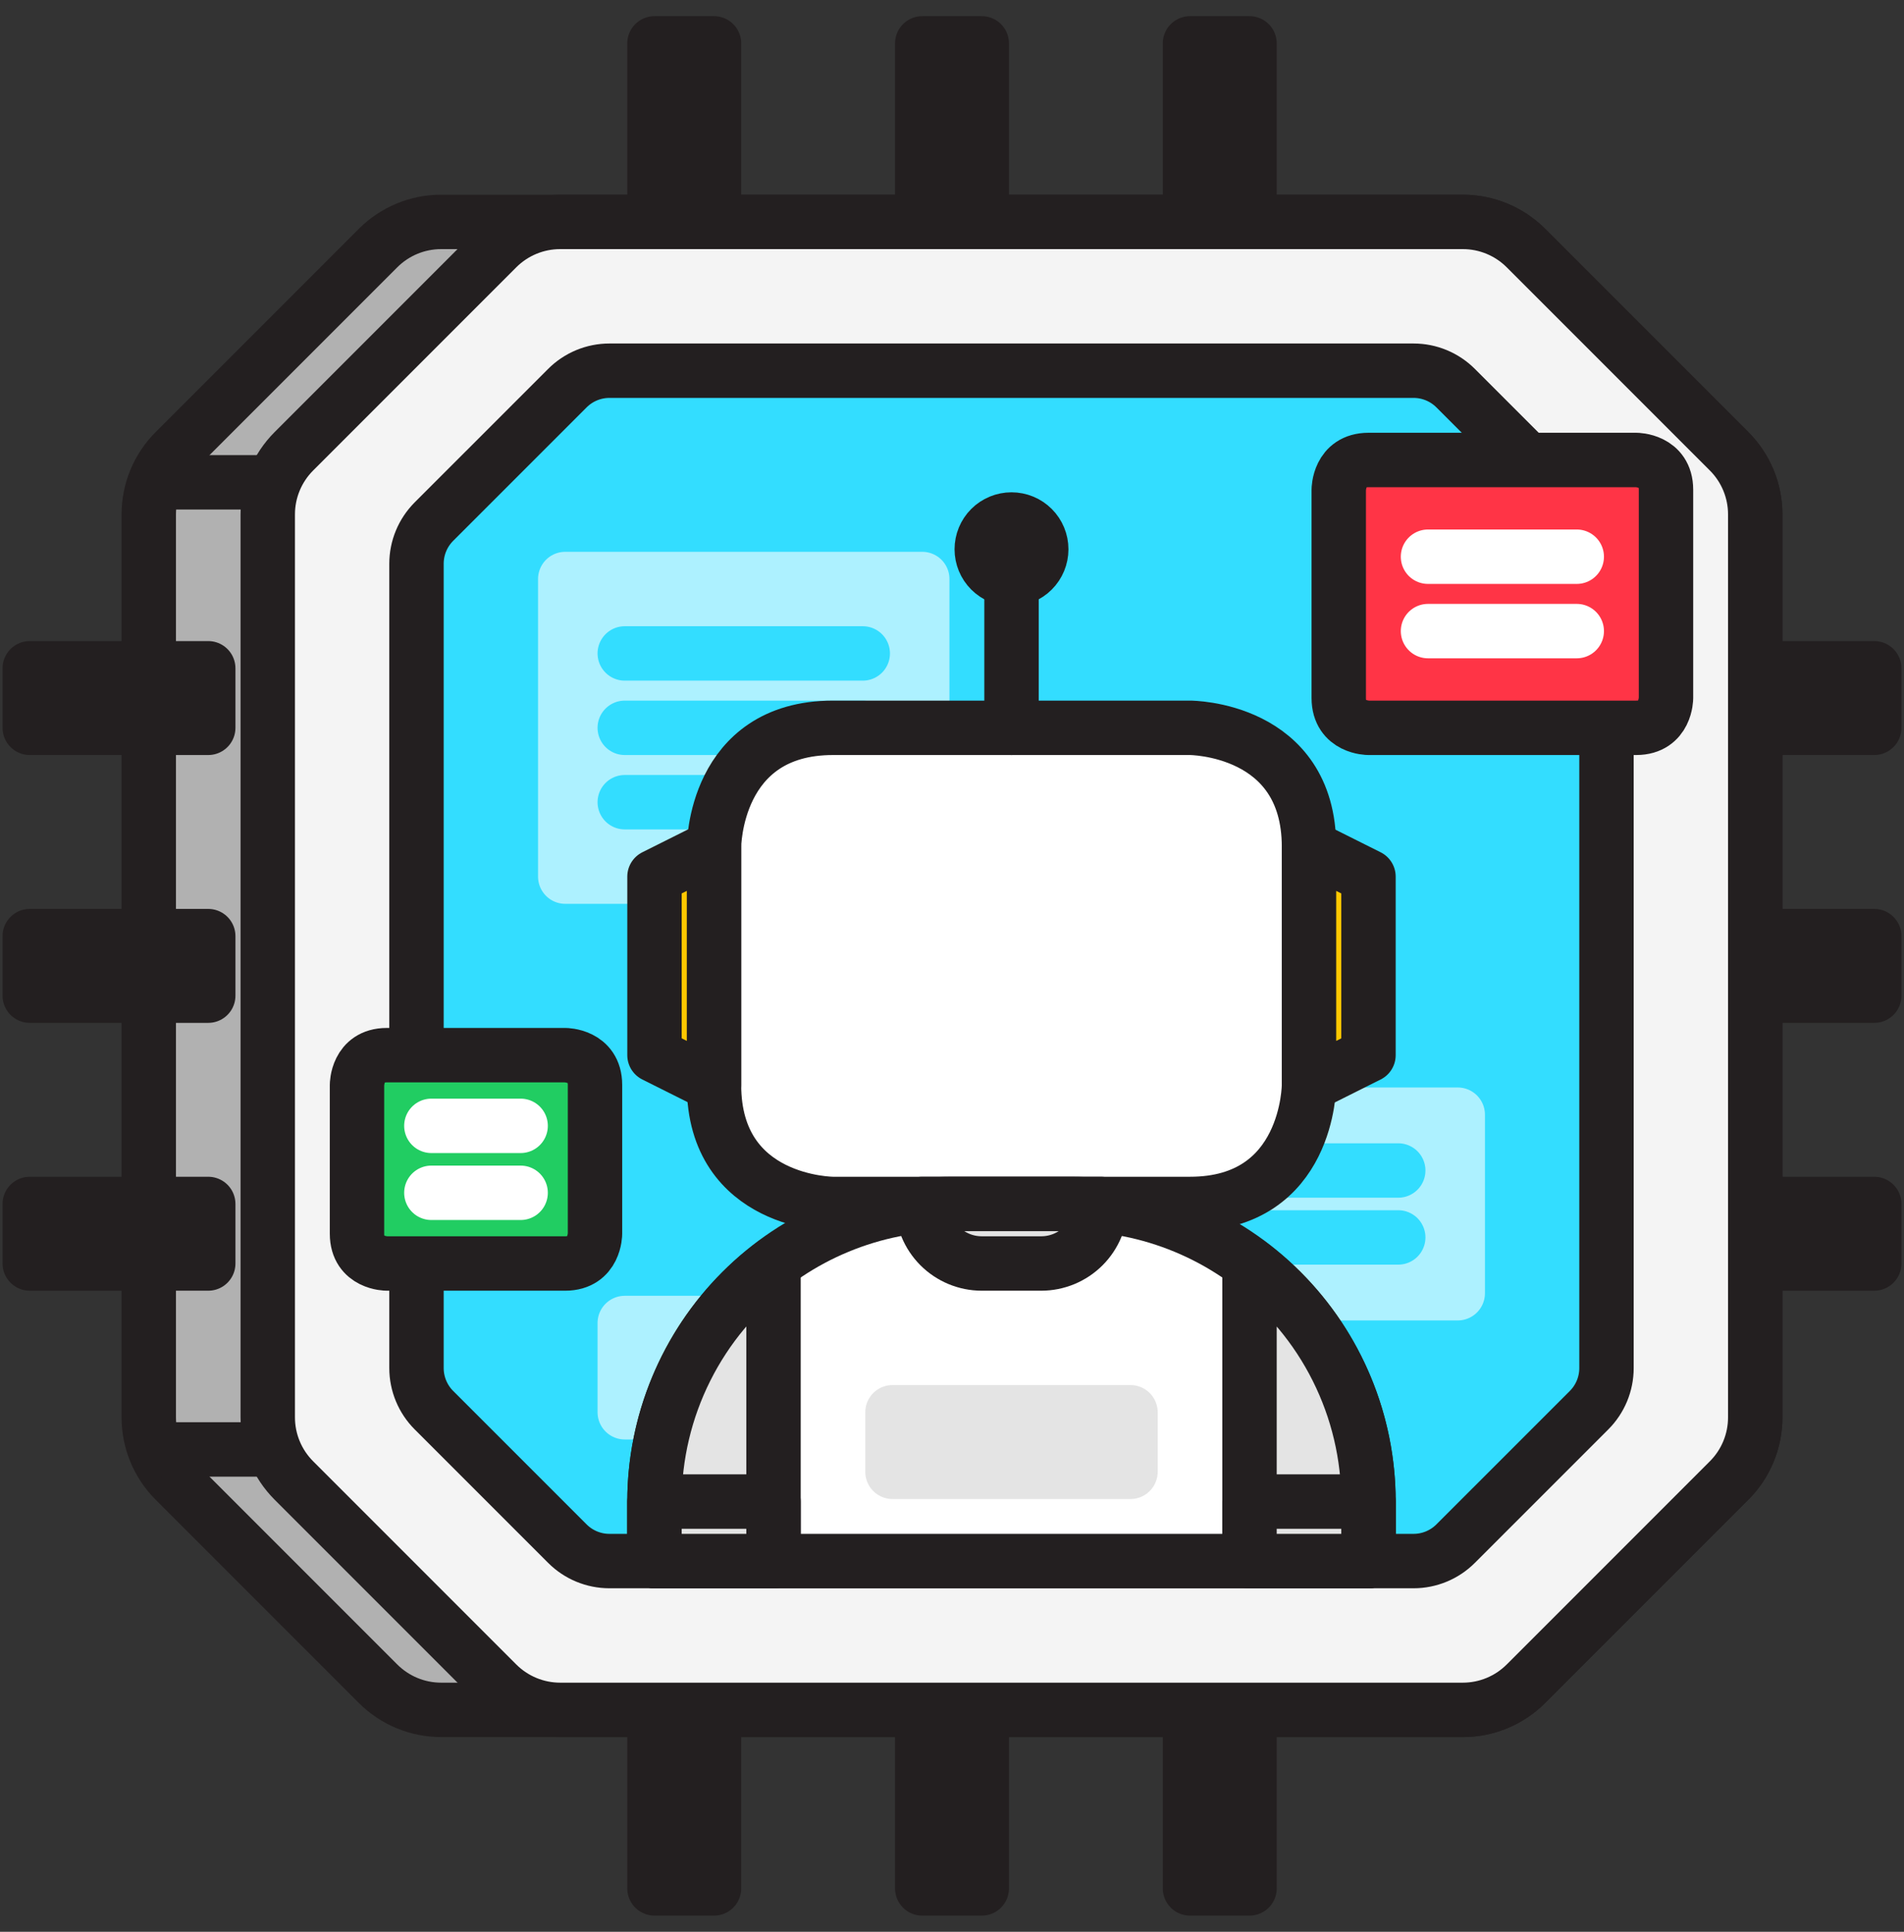 <svg xmlns="http://www.w3.org/2000/svg" width="70" height="71" viewBox="0 0 70 71" fill="none">
  <rect x="0" y="0" width="70" height="71" fill="#333333" stroke="none"/>
  <g clip-path="url(#clip0_33_415)">
    <path d="M16.219 62.844C15.348 62.844 14.514 62.498 13.899 61.883L6.43 54.414C5.814 53.799 5.469 52.964 5.469 52.094V18.906C5.469 18.036 5.814 17.201 6.43 16.586L13.899 9.117C14.514 8.502 15.348 8.156 16.219 8.156H53.781C54.651 8.156 55.486 8.502 56.101 9.117L63.57 16.586C64.186 17.201 64.531 18.036 64.531 18.906V52.094C64.531 52.964 64.186 53.799 63.57 54.414L56.101 61.883C55.486 62.498 54.651 62.844 53.781 62.844H16.219Z" fill="#B1B1B1" stroke="#231F20" stroke-width="2" stroke-linecap="round" stroke-linejoin="round"/>
    <path d="M6.016 17.727H9.844" stroke="#231F20" stroke-width="2" stroke-linecap="round" stroke-linejoin="round"/>
    <path d="M6.016 53.273H9.844" stroke="#231F20" stroke-width="2" stroke-linecap="round" stroke-linejoin="round"/>
    <path d="M62.344 34.406H68.906V36.594H62.344V34.406Z" fill="#231F20" stroke="#231F20" stroke-width="2" stroke-linecap="round" stroke-linejoin="round"/>
    <path d="M62.344 24.562H68.906V26.75H62.344V24.562Z" fill="#231F20" stroke="#231F20" stroke-width="2" stroke-linecap="round" stroke-linejoin="round"/>
    <path d="M62.344 44.25H68.906V46.438H62.344V44.25Z" fill="#231F20" stroke="#231F20" stroke-width="2" stroke-linecap="round" stroke-linejoin="round"/>
    <path d="M1.094 34.406H7.656V36.594H1.094V34.406Z" fill="#231F20" stroke="#231F20" stroke-width="2" stroke-linecap="round" stroke-linejoin="round"/>
    <path d="M1.094 24.562H7.656V26.75H1.094V24.562Z" fill="#231F20" stroke="#231F20" stroke-width="2" stroke-linecap="round" stroke-linejoin="round"/>
    <path d="M1.094 44.25H7.656V46.438H1.094V44.25Z" fill="#231F20" stroke="#231F20" stroke-width="2" stroke-linecap="round" stroke-linejoin="round"/>
    <path d="M36.094 1.594V8.156H33.906V1.594L36.094 1.594Z" fill="#231F20" stroke="#231F20" stroke-width="2" stroke-linecap="round" stroke-linejoin="round"/>
    <path d="M45.938 1.594V8.156H43.75V1.594L45.938 1.594Z" fill="#231F20" stroke="#231F20" stroke-width="2" stroke-linecap="round" stroke-linejoin="round"/>
    <path d="M26.25 1.594V8.156H24.062V1.594L26.25 1.594Z" fill="#231F20" stroke="#231F20" stroke-width="2" stroke-linecap="round" stroke-linejoin="round"/>
    <path d="M36.094 62.844V69.406H33.906V62.844H36.094Z" fill="#231F20" stroke="#231F20" stroke-width="2" stroke-linecap="round" stroke-linejoin="round"/>
    <path d="M45.938 62.844V69.406H43.75V62.844H45.938Z" fill="#231F20" stroke="#231F20" stroke-width="2" stroke-linecap="round" stroke-linejoin="round"/>
    <path d="M26.25 62.844V69.406H24.062V62.844H26.25Z" fill="#231F20" stroke="#231F20" stroke-width="2" stroke-linecap="round" stroke-linejoin="round"/>
    <path d="M20.594 62.844C19.724 62.844 18.889 62.498 18.274 61.883L10.805 54.414C10.19 53.799 9.844 52.964 9.844 52.094V18.906C9.844 18.036 10.19 17.201 10.805 16.586L18.274 9.117C18.889 8.502 19.724 8.156 20.594 8.156H53.781C54.651 8.156 55.486 8.502 56.101 9.117L63.57 16.586C64.186 17.201 64.531 18.036 64.531 18.906V52.094C64.531 52.964 64.186 53.799 63.57 54.414L56.101 61.883C55.486 62.498 54.651 62.844 53.781 62.844H20.594Z" fill="#F4F4F4" stroke="#231F20" stroke-width="2" stroke-linecap="round" stroke-linejoin="round"/>
    <path d="M51.969 57.375C52.549 57.375 53.105 57.145 53.516 56.734L58.422 51.829C58.625 51.626 58.786 51.384 58.896 51.119C59.006 50.853 59.062 50.569 59.062 50.282V20.718C59.062 20.431 59.006 20.146 58.896 19.881C58.786 19.616 58.625 19.375 58.422 19.171L53.516 14.266C53.105 13.855 52.549 13.625 51.969 13.625H22.406C21.826 13.625 21.27 13.855 20.859 14.266L15.953 19.171C15.75 19.375 15.589 19.616 15.479 19.881C15.369 20.146 15.312 20.431 15.312 20.718V50.282C15.312 50.569 15.369 50.853 15.479 51.119C15.589 51.384 15.75 51.626 15.953 51.829L20.859 56.734C21.27 57.145 21.826 57.375 22.406 57.375H51.969Z" fill="#33DDFF" stroke="#231F20" stroke-width="2" stroke-linecap="round" stroke-linejoin="round"/>
    <path d="M42.656 40.969H53.594V47.531H42.656V40.969Z" fill="#ADF1FF" stroke="#ADF1FF" stroke-width="2" stroke-linecap="round" stroke-linejoin="round"/>
    <path d="M44.844 43.02H51.406" stroke="#33DDFF" stroke-width="2" stroke-linecap="round" stroke-linejoin="round"/>
    <path d="M51.406 45.48H44.844" stroke="#33DDFF" stroke-width="2" stroke-linecap="round" stroke-linejoin="round"/>
    <path d="M20.781 21.281H33.906V32.219H20.781V21.281Z" fill="#ADF1FF" stroke="#ADF1FF" stroke-width="2" stroke-linecap="round" stroke-linejoin="round"/>
    <path d="M22.969 24.016H31.719" stroke="#33DDFF" stroke-width="2" stroke-linecap="round" stroke-linejoin="round"/>
    <path d="M22.969 26.75H31.719" stroke="#33DDFF" stroke-width="2" stroke-linecap="round" stroke-linejoin="round"/>
    <path d="M31.719 29.484H22.969" stroke="#33DDFF" stroke-width="2" stroke-linecap="round" stroke-linejoin="round"/>
    <path d="M22.969 48.625H27.344V51.906H22.969V48.625Z" fill="#ADF1FF" stroke="#ADF1FF" stroke-width="2" stroke-linecap="round" stroke-linejoin="round"/>
    <path d="M50.312 16.906H60.156C60.156 16.906 61.25 16.906 61.25 18V25.656C61.25 25.656 61.25 26.75 60.156 26.75H50.312C50.312 26.75 49.219 26.75 49.219 25.656V18C49.219 18 49.219 16.906 50.312 16.906Z" fill="#FF3446" stroke="#231F20" stroke-width="2" stroke-linecap="round" stroke-linejoin="round"/>
    <path d="M52.5 20.461H57.969" stroke="white" stroke-width="2" stroke-linecap="round" stroke-linejoin="round"/>
    <path d="M57.969 23.195H52.5" stroke="white" stroke-width="2" stroke-linecap="round" stroke-linejoin="round"/>
    <path d="M14.219 38.781H20.781C20.781 38.781 21.875 38.781 21.875 39.875V45.344C21.875 45.344 21.875 46.438 20.781 46.438H14.219C14.219 46.438 13.125 46.438 13.125 45.344V39.875C13.125 39.875 13.125 38.781 14.219 38.781Z" fill="#21CD62" stroke="#231F20" stroke-width="2" stroke-linecap="round" stroke-linejoin="round"/>
    <path d="M15.859 41.379H19.141" stroke="white" stroke-width="2" stroke-linecap="round" stroke-linejoin="round"/>
    <path d="M19.141 43.84H15.859" stroke="white" stroke-width="2" stroke-linecap="round" stroke-linejoin="round"/>
    <path d="M43.75 44.25H30.625C30.625 44.25 26.25 44.25 26.25 39.875V31.125C26.25 31.125 26.25 26.75 30.625 26.75L43.75 26.75C43.75 26.75 48.125 26.75 48.125 31.125V39.875C48.125 39.875 48.125 44.25 43.75 44.25Z" fill="white" stroke="#231F20" stroke-width="2" stroke-linecap="round" stroke-linejoin="round"/>
    <path d="M50.312 38.781L48.125 39.875V31.125L50.312 32.219V38.781Z" fill="#FFC800" stroke="#231F20" stroke-width="2" stroke-linecap="round" stroke-linejoin="round"/>
    <path d="M26.25 39.875L24.062 38.781V32.219L26.25 31.125V39.875Z" fill="#FFC800" stroke="#231F20" stroke-width="2" stroke-linecap="round" stroke-linejoin="round"/>
    <path d="M50.312 57.375H24.062V55.188C24.062 53.751 24.345 52.329 24.895 51.002C25.445 49.675 26.25 48.469 27.266 47.453C28.282 46.438 29.487 45.632 30.814 45.083C32.141 44.533 33.564 44.25 35 44.25H39.375C42.276 44.25 45.058 45.402 47.109 47.453C49.16 49.505 50.312 52.287 50.312 55.188V57.375Z" fill="white" stroke="#231F20" stroke-width="2" stroke-linecap="round" stroke-linejoin="round"/>
    <path d="M32.812 51.906H41.562V54.094H32.812V51.906Z" fill="#E4E4E4" stroke="#E4E4E4" stroke-width="2" stroke-linecap="round" stroke-linejoin="round"/>
    <path d="M33.906 44.25H40.469C40.469 44.83 40.238 45.387 39.828 45.797C39.418 46.207 38.861 46.438 38.281 46.438H36.094C35.514 46.438 34.957 46.207 34.547 45.797C34.137 45.387 33.906 44.83 33.906 44.25Z" fill="#E4E4E4" stroke="#231F20" stroke-width="2" stroke-linecap="round" stroke-linejoin="round"/>
    <path d="M45.938 46.453V57.376H50.312V55.188C50.312 53.492 49.917 51.82 49.157 50.304C48.398 48.787 47.295 47.469 45.938 46.453Z" fill="#E4E4E4" stroke="#231F20" stroke-width="2" stroke-linecap="round" stroke-linejoin="round"/>
    <path d="M28.438 46.453V57.376H24.062V55.188C24.063 53.492 24.458 51.82 25.218 50.304C25.977 48.787 27.079 47.469 28.438 46.453Z" fill="#E4E4E4" stroke="#231F20" stroke-width="2" stroke-linecap="round" stroke-linejoin="round"/>
    <path d="M36.094 20.188C36.094 20.478 36.209 20.756 36.414 20.961C36.619 21.166 36.897 21.281 37.188 21.281C37.478 21.281 37.756 21.166 37.961 20.961C38.166 20.756 38.281 20.478 38.281 20.188C38.281 19.897 38.166 19.619 37.961 19.414C37.756 19.209 37.478 19.094 37.188 19.094C36.897 19.094 36.619 19.209 36.414 19.414C36.209 19.619 36.094 19.897 36.094 20.188Z" fill="#231F20" stroke="#231F20" stroke-width="2" stroke-linecap="round" stroke-linejoin="round"/>
    <path d="M37.188 21.281V26.75" stroke="#231F20" stroke-width="2" stroke-linecap="round" stroke-linejoin="round"/>
    <path d="M45.938 55.188H50.312V57.375H45.938V55.188Z" fill="#E4E4E4" stroke="#231F20" stroke-width="2" stroke-linecap="round" stroke-linejoin="round"/>
    <path d="M24.062 55.188H28.438V57.375H24.062V55.188Z" fill="#E4E4E4" stroke="#231F20" stroke-width="2" stroke-linecap="round" stroke-linejoin="round"/>
  </g>
  <defs>
    <clipPath id="clip0_33_415">
      <rect width="70" height="70" fill="white" transform="translate(0 0.5)"/>
    </clipPath>
  </defs>
</svg>